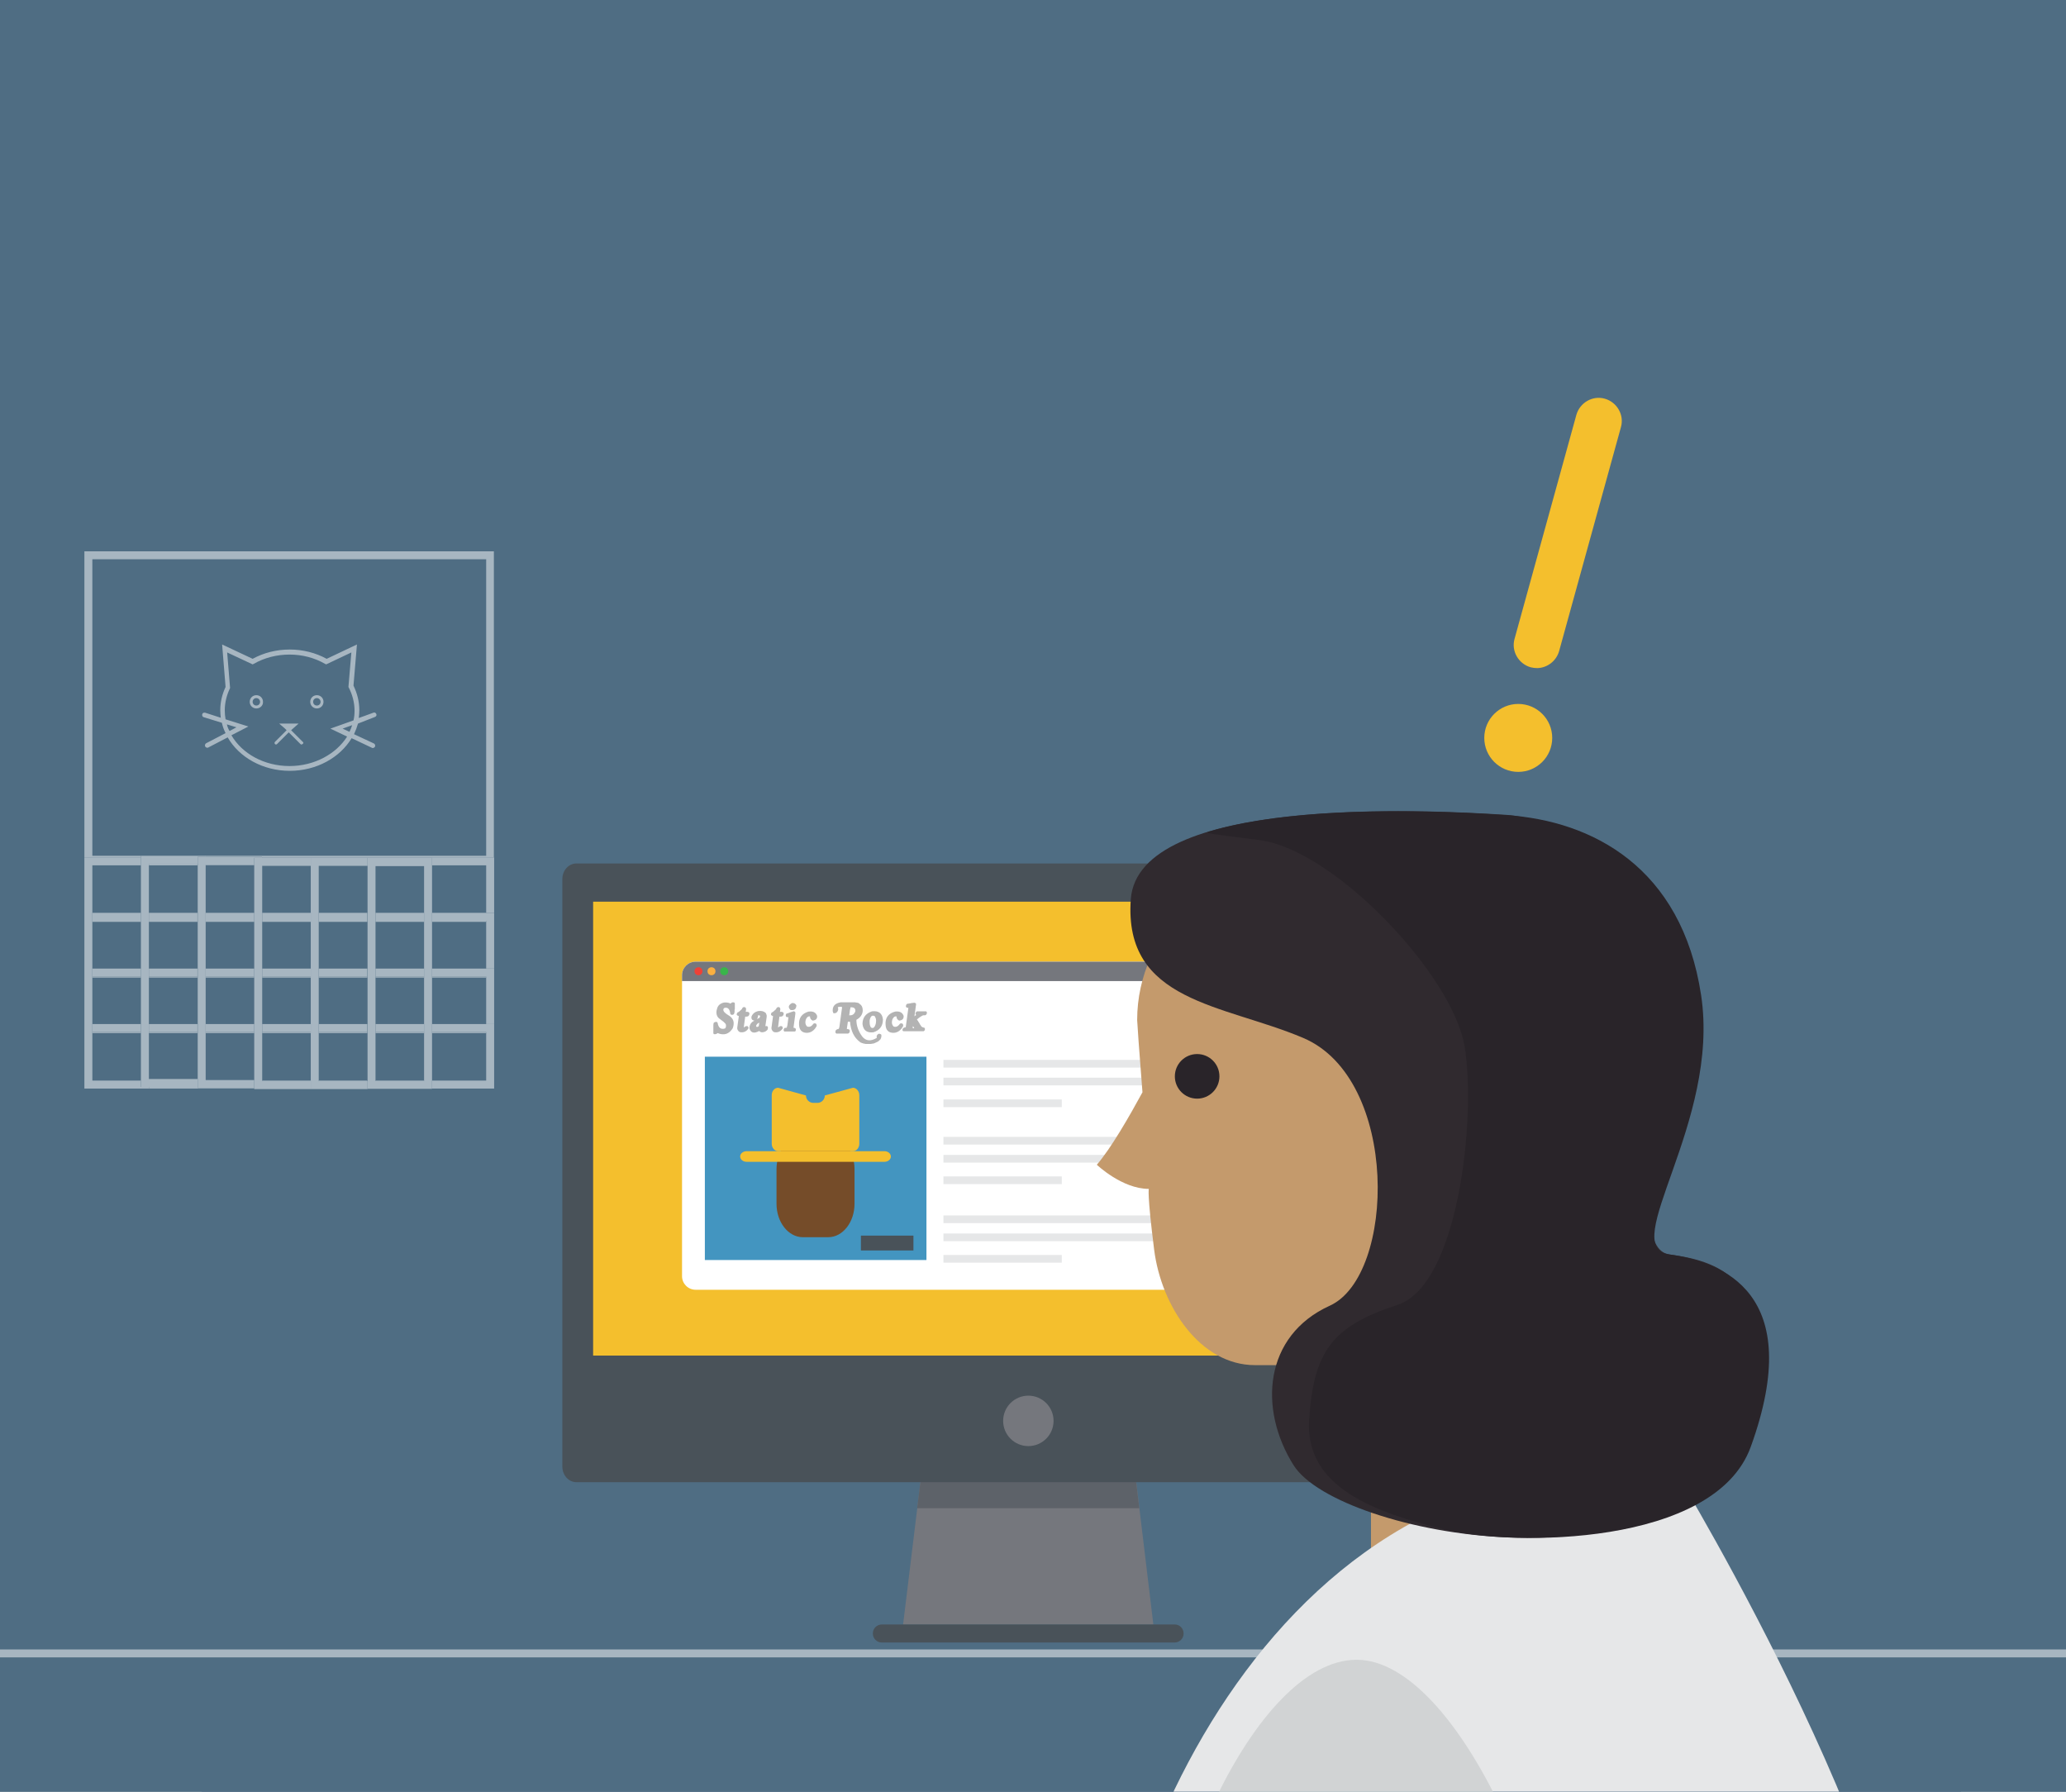 <?xml version="1.0" encoding="utf-8"?>
<!-- Generator: Adobe Illustrator 18.0.0, SVG Export Plug-In . SVG Version: 6.00 Build 0)  -->
<!DOCTYPE svg PUBLIC "-//W3C//DTD SVG 1.1//EN" "http://www.w3.org/Graphics/SVG/1.1/DTD/svg11.dtd">
<svg version="1.1" xmlns="http://www.w3.org/2000/svg" xmlns:xlink="http://www.w3.org/1999/xlink" x="0px" y="0px"
	 viewBox="0 0 778.5 675" enable-background="new 0 0 778.5 675" xml:space="preserve">
<g id="bg">
	<rect x="-6.6" y="-0.4" fill="#4F6D83" width="791.6" height="945.4"/>
	<rect x="-5.6" y="-0.4" fill="#4F6D83" width="791.6" height="945.4"/>
	
		<line opacity="0.5" fill="none" stroke="#FFFFFF" stroke-width="3" stroke-linecap="round" stroke-miterlimit="10" x1="-796.7" y1="622.9" x2="3298.7" y2="622.9"/>
</g>
<g id="Layer_1">
	<g>
		<g>
			<g>
				<g opacity="0.5">
					<rect x="77.5" y="368.3" fill="none" width="18.3" height="17.5"/>
					<rect x="162.8" y="326" fill="none" width="20.4" height="17.9"/>
					<rect x="77.5" y="347.4" fill="none" width="18.3" height="17.5"/>
					<rect x="162.8" y="368.3" fill="none" width="20.4" height="17.5"/>
					<rect x="34.8" y="389.2" fill="none" width="18.3" height="17.9"/>
					<rect x="77.5" y="389.2" fill="none" width="18.3" height="17.7"/>
					<rect x="77.5" y="326" fill="none" width="18.3" height="17.9"/>
					<rect x="120.1" y="389.2" fill="none" width="18.3" height="17.9"/>
					<rect x="98.8" y="389.2" fill="none" width="18.3" height="17.9"/>
					<rect x="162.8" y="389.2" fill="none" width="20.4" height="17.9"/>
					<rect x="34.8" y="368.3" fill="none" width="18.3" height="17.5"/>
					<rect x="56.1" y="389.2" fill="none" width="18.3" height="17.3"/>
					<rect x="56.1" y="326" fill="none" width="18.3" height="17.9"/>
					<rect x="56.1" y="347.4" fill="none" width="18.3" height="17.5"/>
					<rect x="56.1" y="368.3" fill="none" width="18.3" height="17.5"/>
					<rect x="120.1" y="368.3" fill="none" width="18.3" height="17.5"/>
					<rect x="162.8" y="347.4" fill="none" width="20.4" height="17.5"/>
					<rect x="98.8" y="347.4" fill="none" width="18.3" height="17.5"/>
					<rect x="98.8" y="368.3" fill="none" width="18.3" height="17.5"/>
					<rect x="141.5" y="347.4" fill="none" width="18.3" height="17.5"/>
					<rect x="98.8" y="326.2" fill="none" width="18.3" height="17.7"/>
					<rect x="34.8" y="210.7" fill="none" width="148.4" height="111.7"/>
					<rect x="120.1" y="347.4" fill="none" width="18.3" height="17.5"/>
					<rect x="34.8" y="326" fill="none" width="18.3" height="17.9"/>
					<rect x="141.5" y="389.2" fill="none" width="18.3" height="17.9"/>
					<rect x="141.5" y="368.3" fill="none" width="18.3" height="17.5"/>
					<rect x="120.1" y="326.2" fill="none" width="18.3" height="17.7"/>
					<rect x="34.8" y="347.4" fill="none" width="18.3" height="17.5"/>
					<rect x="141.5" y="326.2" fill="none" width="18.3" height="17.7"/>
					<path fill="#FFFFFF" d="M31.8,207.7V323h21.3v-0.6h24.3v0.4h21.3v0.2h87.4V207.7H31.8z M183.2,322.4H34.8V210.7h148.4V322.4z"
						/>
					<rect x="34.8" y="346.9" fill="#FFFFFF" width="18.3" height="0.4"/>
					<rect x="162.8" y="346.9" fill="#FFFFFF" width="20.4" height="0.4"/>
					<rect x="56.1" y="325.4" fill="#FFFFFF" width="18.3" height="0.6"/>
					<rect x="120.1" y="346.9" fill="#FFFFFF" width="18.3" height="0.4"/>
					<rect x="77.5" y="325.8" fill="#FFFFFF" width="18.3" height="0.2"/>
					<rect x="141.5" y="346.9" fill="#FFFFFF" width="18.3" height="0.4"/>
					<rect x="77.5" y="346.9" fill="#FFFFFF" width="18.3" height="0.4"/>
					<rect x="98.8" y="346.9" fill="#FFFFFF" width="18.3" height="0.4"/>
					<rect x="56.1" y="346.9" fill="#FFFFFF" width="18.3" height="0.4"/>
					<polygon fill="#FFFFFF" points="98.8,323.2 117.1,323.2 120.1,323.2 141.5,323.2 141.5,323.2 162.8,323.2 162.8,326 183.2,326 
						183.2,343.9 186.2,343.9 186.2,325.4 186.2,323 98.8,323 					"/>
					<rect x="77.5" y="343.9" fill="#FFFFFF" width="18.3" height="3"/>
					<rect x="77.5" y="367.9" fill="#FFFFFF" width="18.3" height="0.4"/>
					<rect x="34.8" y="367.9" fill="#FFFFFF" width="18.3" height="0.4"/>
					<polygon fill="#FFFFFF" points="162.8,343.9 162.8,346.9 183.2,346.9 183.2,347.4 183.2,364.9 186.2,364.9 186.2,347.4 
						186.2,343.9 183.2,343.9 					"/>
					<rect x="120.1" y="343.9" fill="#FFFFFF" width="18.3" height="3"/>
					<rect x="56.1" y="367.9" fill="#FFFFFF" width="18.3" height="0.4"/>
					<rect x="141.5" y="367.9" fill="#FFFFFF" width="18.3" height="0.4"/>
					<rect x="98.8" y="367.9" fill="#FFFFFF" width="18.3" height="0.4"/>
					<rect x="120.1" y="367.9" fill="#FFFFFF" width="18.3" height="0.4"/>
					<rect x="98.8" y="343.9" fill="#FFFFFF" width="18.3" height="3"/>
					<rect x="162.8" y="367.9" fill="#FFFFFF" width="20.4" height="0.4"/>
					<rect x="141.5" y="343.9" fill="#FFFFFF" width="18.3" height="3"/>
					<polygon fill="#FFFFFF" points="53.1,343.9 34.8,343.9 34.8,344.4 34.8,346.9 53.1,346.9 					"/>
					<rect x="56.1" y="343.9" fill="#FFFFFF" width="18.3" height="3"/>
					<rect x="56.1" y="388.8" fill="#FFFFFF" width="18.3" height="0.4"/>
					<rect x="77.5" y="388.8" fill="#FFFFFF" width="18.3" height="0.4"/>
					<rect x="34.8" y="388.8" fill="#FFFFFF" width="18.3" height="0.4"/>
					<rect x="141.5" y="388.8" fill="#FFFFFF" width="18.3" height="0.4"/>
					<rect x="120.1" y="364.9" fill="#FFFFFF" width="18.3" height="3"/>
					<rect x="162.8" y="388.8" fill="#FFFFFF" width="20.4" height="0.4"/>
					<rect x="98.8" y="364.9" fill="#FFFFFF" width="18.3" height="3"/>
					<rect x="120.1" y="388.8" fill="#FFFFFF" width="18.3" height="0.4"/>
					<rect x="98.8" y="388.8" fill="#FFFFFF" width="18.3" height="0.4"/>
					<rect x="77.5" y="364.9" fill="#FFFFFF" width="18.3" height="3"/>
					<polygon fill="#FFFFFF" points="162.8,364.9 162.8,367.9 183.2,367.9 183.2,368.3 183.2,385.8 186.2,385.8 186.2,368.3 
						186.2,364.9 183.2,364.9 					"/>
					<rect x="56.1" y="364.9" fill="#FFFFFF" width="18.3" height="3"/>
					<polygon fill="#FFFFFF" points="53.1,364.9 34.8,364.9 34.8,365.3 34.8,367.9 53.1,367.9 					"/>
					<rect x="141.5" y="364.9" fill="#FFFFFF" width="18.3" height="3"/>
					<polygon fill="#FFFFFF" points="74.5,409.9 74.5,409.5 56.1,409.5 56.1,410.1 95.8,410.1 95.8,409.9 					"/>
					<rect x="98.8" y="385.8" fill="#FFFFFF" width="18.3" height="3"/>
					<rect x="120.1" y="407.1" fill="#FFFFFF" width="18.3" height="0.2"/>
					<rect x="120.1" y="385.8" fill="#FFFFFF" width="18.3" height="3"/>
					<rect x="98.8" y="407.1" fill="#FFFFFF" width="18.3" height="0.2"/>
					<polygon fill="#FFFFFF" points="162.8,385.8 162.8,388.8 183.2,388.8 183.2,389.2 183.2,407.1 162.8,407.1 162.8,410.1 
						186.2,410.1 186.2,389.2 186.2,385.8 183.2,385.8 					"/>
					<rect x="141.5" y="407.1" fill="#FFFFFF" width="18.3" height="0.2"/>
					<rect x="77.5" y="385.8" fill="#FFFFFF" width="18.3" height="3"/>
					<rect x="56.1" y="385.8" fill="#FFFFFF" width="18.3" height="3"/>
					<rect x="141.5" y="385.8" fill="#FFFFFF" width="18.3" height="3"/>
					<polygon fill="#FFFFFF" points="53.1,385.8 34.8,385.8 34.8,386.2 34.8,388.8 53.1,388.8 					"/>
					<polygon fill="#FFFFFF" points="53.1,409.5 53.1,407.1 34.8,407.1 34.8,389.2 34.8,388.8 34.8,386.2 34.8,385.8 34.8,368.3 
						34.8,367.9 34.8,365.3 34.8,364.9 34.8,347.4 34.8,346.9 34.8,344.4 34.8,343.9 34.8,326 53.1,326 53.1,323 31.8,323 
						31.8,325.4 31.8,343.9 31.8,347.4 31.8,364.9 31.8,368.3 31.8,385.8 31.8,389.2 31.8,410.1 56.1,410.1 56.1,409.5 					"/>
					<polygon fill="#FFFFFF" points="53.1,326 53.1,343.9 53.1,346.9 53.1,347.4 53.1,364.9 53.1,367.9 53.1,368.3 53.1,385.8 
						53.1,388.8 53.1,389.2 53.1,407.1 53.1,409.5 56.1,409.5 74.5,409.5 74.5,406.5 56.1,406.5 56.1,389.2 56.1,388.8 56.1,385.8 
						56.1,368.3 56.1,367.9 56.1,364.9 56.1,347.4 56.1,346.9 56.1,343.9 56.1,326 56.1,325.4 74.5,325.4 74.5,322.8 77.5,322.8 
						77.5,322.4 53.1,322.4 53.1,323 					"/>
					<polygon fill="#FFFFFF" points="74.5,325.4 74.5,326 74.5,343.9 74.5,346.9 74.5,347.4 74.5,364.9 74.5,367.9 74.5,368.3 
						74.5,385.8 74.5,388.8 74.5,389.2 74.5,406.5 74.5,409.5 74.5,409.9 95.8,409.9 95.8,406.9 77.5,406.9 77.5,389.2 77.5,388.8 
						77.5,385.8 77.5,368.3 77.5,367.9 77.5,364.9 77.5,347.4 77.5,346.9 77.5,343.9 77.5,326 77.5,325.8 95.8,325.8 95.8,323.2 
						98.8,323.2 98.8,323 98.8,322.8 77.5,322.8 74.5,322.8 					"/>
					<polygon fill="#FFFFFF" points="117.1,407.3 98.8,407.3 98.8,407.1 98.8,389.2 98.8,388.8 98.8,385.8 98.8,368.3 98.8,367.9 
						98.8,364.9 98.8,347.4 98.8,346.9 98.8,343.9 98.8,326.2 117.1,326.2 117.1,323.2 98.8,323.2 95.8,323.2 95.8,325.8 95.8,326 
						95.8,343.9 95.8,346.9 95.8,347.4 95.8,364.9 95.8,367.9 95.8,368.3 95.8,385.8 95.8,388.8 95.8,389.2 95.8,406.9 95.8,409.9 
						95.8,410.1 95.8,410.3 117.1,410.3 					"/>
					<polygon fill="#FFFFFF" points="138.5,407.3 120.1,407.3 120.1,407.1 120.1,389.2 120.1,388.8 120.1,385.8 120.1,368.3 
						120.1,367.9 120.1,364.9 120.1,347.4 120.1,346.9 120.1,343.9 120.1,326.2 138.5,326.2 138.5,323.2 141.5,323.2 141.5,323.2 
						120.1,323.2 117.1,323.2 117.1,326.2 117.1,343.9 117.1,346.9 117.1,347.4 117.1,364.9 117.1,367.9 117.1,368.3 117.1,385.8 
						117.1,388.8 117.1,389.2 117.1,407.1 117.1,407.3 117.1,410.3 120.1,410.3 138.5,410.3 					"/>
					<path fill="#FFFFFF" d="M162.8,389.2v-0.4v-3v-17.5v-0.4v-3v-17.5v-0.4v-3V326v-2.8h-21.3h-3v3v17.7v3v0.4v17.5v3v0.4v17.5v3
						v0.4v17.9v0.2v3l0,0h24.3v-0.2v-3V389.2z M141.5,389.2v-0.4v-3v-17.5v-0.4v-3v-17.5v-0.4v-3v-17.7h18.3v17.7v3v0.4v17.5v3v0.4
						v17.5v3v0.4v17.9v0.2h-18.3v-0.2V389.2z"/>
				</g>
				<g opacity="0.5">
					<path fill="#FFFFFF" d="M96.6,266.9c-1.4,0-2.5-1.1-2.5-2.5c0-1.4,1.1-2.5,2.5-2.5c1.4,0,2.5,1.1,2.5,2.5
						C99.2,265.8,98,266.9,96.6,266.9z M96.6,263c-0.8,0-1.4,0.6-1.4,1.4c0,0.8,0.6,1.4,1.4,1.4s1.4-0.6,1.4-1.4
						C98,263.7,97.4,263,96.6,263z"/>
				</g>
				<g opacity="0.5">
					<path fill="#FFFFFF" d="M119.4,266.9c-1.4,0-2.5-1.1-2.5-2.5c0-1.4,1.1-2.5,2.5-2.5c1.4,0,2.5,1.1,2.5,2.5
						C121.9,265.8,120.8,266.9,119.4,266.9z M119.4,263c-0.8,0-1.4,0.6-1.4,1.4c0,0.8,0.6,1.4,1.4,1.4s1.4-0.6,1.4-1.4
						C120.8,263.7,120.2,263,119.4,263z"/>
				</g>
				<path opacity="0.5" fill="#FFFFFF" d="M141.3,270.1c0.5-0.2,0.7-0.7,0.5-1.1c-0.2-0.5-0.7-0.7-1.1-0.5l-5.5,2c0.1-1,0.2-2,0.2-3
					c0-3.2-0.8-6.3-2.2-9.2l1.3-15.5l-11.4,5.4c-4.2-2.3-9-3.5-13.9-3.5c-5,0-9.8,1.2-14,3.5l-11.5-5.4l1.3,16c-1.3,2.8-2,5.7-2,8.8
					c0,1,0.1,1.9,0.2,2.8l-5.9-1.9c-0.5-0.1-1,0.1-1.1,0.6c-0.1,0.5,0.1,1,0.6,1.1l6.8,2.1c0.3,1.4,0.8,2.7,1.4,3.9l-7.3,3.8
					c-0.4,0.2-0.6,0.8-0.4,1.2c0.2,0.3,0.5,0.5,0.8,0.5c0.1,0,0.3,0,0.4-0.1l7.3-3.8c4.3,7.5,13.2,12.6,23.4,12.6
					c10.1,0,18.9-5,23.3-12.3l7.6,3.6c0.1,0.1,0.2,0.1,0.4,0.1c0.3,0,0.6-0.2,0.8-0.5c0.2-0.4,0-1-0.4-1.2l-7.5-3.5
					c0.6-1.3,1.1-2.6,1.5-4L141.3,270.1z M85.5,272.9l3.6,1.1l-2.6,1.4C86,274.6,85.7,273.8,85.5,272.9z M109.1,288.6
					c-9.6,0-17.9-4.7-21.9-11.6l6.4-3.3l-8.6-2.7c-0.2-1.1-0.3-2.3-0.3-3.4c0-2.9,0.7-5.6,1.9-8.2l0.1-0.2l-1.1-13.4l9.6,4.5
					l0.4-0.2c4-2.3,8.7-3.5,13.5-3.5c4.8,0,9.4,1.2,13.4,3.5l0.4,0.2l9.5-4.5l-1.1,13l0.1,0.2c1.4,2.7,2.2,5.7,2.2,8.7
					c0,1.3-0.1,2.5-0.4,3.7l-8.7,3.1l6.3,3C126.7,284,118.5,288.6,109.1,288.6z M131.7,275.7l-2.6-1.2l3.6-1.3
					C132.4,274.1,132.1,274.9,131.7,275.7z"/>
				<path opacity="0.5" fill="#FFFFFF" d="M114.1,279.5l-4.4-4.4l2.8-2.5l-7.3,0l2.2,1.9l0.6,0.6l-4.4,4.4c-0.2,0.2-0.2,0.6,0,0.8
					c0.1,0.1,0.3,0.2,0.4,0.2c0.1,0,0.3-0.1,0.4-0.2l4.4-4.4l4.4,4.4c0.1,0.1,0.3,0.2,0.4,0.2c0.1,0,0.3-0.1,0.4-0.2
					C114.4,280.1,114.4,279.7,114.1,279.5z"/>
			</g>
		</g>
	</g>
	<path fill="#4F6D83" d="M744.4,880.7c0,6.3-4.8,11.4-10.7,11.4H81.3c-5.9,0-10.7-5.1-10.7-11.4V684.8c0-6.3,4.8-11.4,10.7-11.4
		h652.3c5.9,0,10.7,5.1,10.7,11.4V880.7z"/>
	<g>
		<path fill="#F4BF2D" d="M579.3,251.7c-0.8,0-1.7-0.1-2.5-0.3c-4.6-1.3-7.4-6.1-6.1-10.7l23.3-84.4c1.3-4.6,6.1-7.4,10.7-6.1
			c4.6,1.3,7.4,6.1,6.1,10.7l-23.3,84.4C586.4,249.1,583,251.6,579.3,251.7z"/>
	</g>
	<circle fill="#F4BF2D" cx="572.1" cy="278" r="12.8"/>
	<g>
		<rect x="220.2" y="333.1" fill="#F4BF2D" width="334.5" height="187.9"/>
		<polygon fill="#75777D" points="434.6,612 340.3,612 347.9,549.6 427.1,549.6 		"/>
		<polygon fill="#5D6269" points="429.3,568.2 427.1,549.6 347.9,549.6 345.6,568.2 		"/>
		<path fill="#495259" d="M557.7,325.3H217.2c-2.9,0-5.3,2.6-5.3,5.9v221.3c0,3.3,2.4,5.9,5.3,5.9h340.5c2.9,0,5.3-2.6,5.3-5.9
			V331.3C563,328,560.6,325.3,557.7,325.3z M550.4,510.7H223.5v-171h326.9V510.7z"/>
		<path fill="#495259" d="M446,615.4c0,1.9-1.5,3.4-3.4,3.4H332.3c-1.9,0-3.4-1.5-3.4-3.4l0,0c0-1.9,1.5-3.4,3.4-3.4h110.4
			C444.5,612,446,613.5,446,615.4L446,615.4z"/>
		<circle fill="#75777D" cx="387.5" cy="535.3" r="9.5"/>
		<path fill="#FFFFFF" d="M519.3,480.8c0,2.8-2.3,5.1-5.1,5.1H262.1c-2.8,0-5.1-2.3-5.1-5.1V367.4c0-2.8,2.3-5.1,5.1-5.1h252.2
			c2.8,0,5.1,2.3,5.1,5.1V480.8z"/>
		<path fill="#75777D" d="M514.3,362.3H262.1c-2.8,0-5.1,2.3-5.1,5.1v2.2h262.3v-2.2C519.3,364.6,517,362.3,514.3,362.3z"/>
		<circle fill="#EF4136" cx="263.2" cy="365.9" r="1.5"/>
		<circle fill="#FBB040" cx="268.1" cy="365.9" r="1.5"/>
		<circle fill="#39B54A" cx="272.9" cy="365.9" r="1.5"/>
		<rect x="355.5" y="399.3" fill="#E6E7E8" width="109.5" height="2.9"/>
		<rect x="355.5" y="406" fill="#E6E7E8" width="109.5" height="2.9"/>
		<rect x="355.5" y="414.2" fill="#E6E7E8" width="44.6" height="2.9"/>
		<rect x="355.5" y="428.3" fill="#E6E7E8" width="109.5" height="2.9"/>
		<rect x="355.5" y="435.1" fill="#E6E7E8" width="109.5" height="2.9"/>
		<rect x="355.5" y="443.2" fill="#E6E7E8" width="44.6" height="2.9"/>
		<rect x="355.5" y="457.9" fill="#E6E7E8" width="109.5" height="2.9"/>
		<rect x="355.5" y="464.7" fill="#E6E7E8" width="109.5" height="2.9"/>
		<rect x="355.5" y="472.8" fill="#E6E7E8" width="44.6" height="2.9"/>
		<rect x="265.6" y="398.1" fill="#4395C0" width="83.5" height="76.6"/>
		<g>
			<path fill="#754C29" d="M322,453.5c0,6.9-4.4,12.6-9.9,12.6h-9.6c-5.4,0-9.9-5.6-9.9-12.6v-13c0-6.9,4.4-12.6,9.9-12.6h9.6
				c5.4,0,9.9,5.6,9.9,12.6V453.5z"/>
			<path fill="#F4BF2D" d="M335.7,435.7c0,1.1-1.1,2-2.4,2h-52c-1.3,0-2.4-0.9-2.4-2l0,0c0-1.1,1.1-2,2.4-2h52
				C334.6,433.7,335.7,434.6,335.7,435.7L335.7,435.7z"/>
			<path fill="#F4BF2D" d="M293.2,409.8c-1.3,0-2.4,1.2-2.4,2.8v18.3c0,1.5,1.1,2.8,2.4,2.8h28.2c1.3,0,2.4-1.2,2.4-2.8v-18.3
				c0-1.5-1.1-2.8-2.4-2.8l-10.6,2.9c0,1.5-1.2,2.8-2.8,2.8h-1.5c-1.5,0-2.8-1.2-2.8-2.8"/>
		</g>
		<rect x="324.4" y="465.5" fill="#495259" width="19.8" height="5.6"/>
		<g>
			<path fill="#B3B3B3" d="M272.8,377.7c0.9-0.1,1.7,0,2.5,0.4c0.4-0.5,0.8-0.6,1.4-0.4c0,0,0.1,0.1,0.1,0.1c0,0,0.1,0.1,0.1,0.2
				c0,0.2,0,0.4,0,0.7v0.2l0,0.2l0,0.2l0,0.1l0,0.5c0,0.2,0,0.3-0.1,0.5c0,0.1,0,0.2,0,0.3c0,0.1,0,0.2,0,0.3l0,0.2
				c0,0.1,0,0.2-0.1,0.4c0,0.1-0.1,0.2-0.1,0.4c-0.3,0.3-0.6,0.4-1,0.3c-0.1,0-0.1-0.1-0.2-0.1c-0.1,0-0.1-0.1-0.2-0.2
				c-0.2-2-1.1-2.7-2.4-2.2c-0.6,0.8-0.1,1.6,1.7,2.7c1.9,1.1,2.4,2.7,1.6,4.9c-1.4,2.2-3.3,2.8-5.7,1.8c-0.4,0.4-0.9,0.5-1.4,0.4
				l-0.2-0.3c0-0.2,0-0.4,0-0.7v-0.3v-0.3c0-0.2,0-0.4,0-0.5l0-0.6l0-0.1c0-0.1,0-0.1,0-0.2c0-0.1,0-0.2,0-0.3v-0.2l0.1-0.7
				c0.3-0.3,0.7-0.5,1.2-0.4c0.1,0.1,0.2,0.2,0.3,0.3c0.3,1.9,1.2,2.6,2.7,2.2c0.1-0.1,0.2-0.1,0.2-0.2c0.1-0.1,0.2-0.2,0.2-0.3
				c0.1-0.4,0.1-0.7,0-1.1c-0.1-0.1-0.1-0.2-0.2-0.3c-0.1-0.1-0.2-0.2-0.3-0.3l-0.2-0.2l-0.1-0.1l-1.3-1c0,0-0.1-0.1-0.1-0.1
				c-0.1,0-0.1-0.1-0.2-0.1l-0.1-0.1c-0.1-0.1-0.3-0.2-0.4-0.4l-0.3-0.4c-0.4-0.8-0.5-1.8-0.1-2.9
				C270.5,378.8,271.4,378,272.8,377.7z"/>
			<path fill="#B3B3B3" d="M279.8,379.7c0.1-0.1,0.2-0.2,0.4-0.3h0.1c0.8,0,1,0.5,0.7,1.8c0.8-0.1,1.3,0.1,1.4,0.5
				c0,1-0.5,1.4-1.6,1.3l-0.5,3.8v0.2h0.2c0.3-0.4,0.7-0.5,1.2-0.4c0.3,0.2,0.4,0.5,0.3,0.9c-0.7,1-1.6,1.5-2.8,1.4
				c-0.6,0-1-0.4-1.3-1c0-0.1,0-0.2-0.1-0.4l0-0.3l0.6-4.4c-0.3-0.1-0.6-0.2-0.8-0.5l0.1-0.6c0.1-0.2,0.3-0.3,0.5-0.4l0.2-0.1
				l0.9-0.8l0.1-0.1l0.1-0.1l0.1-0.1l0-0.1C279.6,379.9,279.7,379.8,279.8,379.7z"/>
			<path fill="#B3B3B3" d="M285.7,380.9c1.2-0.2,2.2,0.1,2.9,0.8c0.1,0.2,0.2,0.5,0.3,0.8l0,0.2c0,0.2,0,0.3,0,0.4l-0.5,3.5
				c0.9-0.2,1.1,0.2,0.9,1.2c-0.5,0.7-1.1,1-2,1.1c-0.5,0-0.9-0.1-1.2-0.5c-2,1.1-3.2,0.7-3.7-1c0-1.3,0.6-2.3,1.9-2.9
				c-0.9-0.1-1.3-0.6-1.1-1.6C283.7,381.8,284.5,381.2,285.7,380.9z M286.1,385.3c-0.6,0.2-1,0.6-1.2,1.2c0.1,0.5,0.5,0.5,1,0.1
				l0.2-1.2L286.1,385.3z M286,382.5c0,0-0.1,0-0.2,0c-0.1,0-0.1,0-0.2,0.1c0.1,0.4-0.1,0.9-0.4,1.3c0.1,0,0.1,0,0.2-0.1
				c0.1,0,0.1-0.1,0.2-0.1l0.6-0.2l0.1-0.4C286.6,382.8,286.4,382.6,286,382.5z"/>
			<path fill="#B3B3B3" d="M292.7,379.7c0.1-0.1,0.2-0.2,0.4-0.3h0.1c0.8,0,1,0.5,0.7,1.8c0.8-0.1,1.3,0.1,1.4,0.5
				c0,1-0.5,1.4-1.6,1.3l-0.5,3.8v0.2h0.2c0.3-0.4,0.7-0.5,1.2-0.4c0.3,0.2,0.4,0.5,0.3,0.9c-0.7,1-1.6,1.5-2.8,1.4
				c-0.6,0-1-0.4-1.3-1c0-0.1,0-0.2-0.1-0.4l0-0.3l0.6-4.4c-0.3-0.1-0.6-0.2-0.8-0.5l0.1-0.6c0.1-0.2,0.3-0.3,0.5-0.4l0.2-0.1
				l0.9-0.8l0.1-0.1l0.1-0.1l0.1-0.1l0-0.1C292.5,379.9,292.6,379.8,292.7,379.7z"/>
			<path fill="#B3B3B3" d="M296.3,381.9l2.7-0.9c0.3,0,0.5,0.1,0.7,0.4c0,0.2,0,0.4,0,0.6c0,0.2-0.1,0.5-0.1,0.7l-0.6,4.5
				c0.4,0,0.7,0.2,0.9,0.4c0,0.1,0,0.2,0,0.3c0,0.1,0,0.3-0.1,0.4l0,0.1c0,0-0.1,0.1-0.1,0.1c0,0-0.1,0.1-0.2,0.1h-4
				c-0.3-0.4-0.3-0.8,0.1-1.3c0.2-0.1,0.5-0.1,0.8-0.1l0.1-0.1c0-0.2,0.1-0.5,0.2-0.8l0.4-3.1c-0.8,0.1-1.1-0.2-1-0.9
				c0-0.1,0.1-0.1,0.1-0.2C296.2,382.1,296.2,382,296.3,381.9z M297.9,380.5c-1-0.9-0.9-1.8,0.5-2.6c0.8-0.1,1.4,0.2,1.7,0.9
				C300,380.2,299.3,380.7,297.9,380.5z"/>
			<path fill="#B3B3B3" d="M304.7,381.1c1.7-0.2,2.7,0.3,3.2,1.6c0.1,1.1-0.5,1.7-1.7,1.8c-0.6-0.3-1-0.8-1-1.6
				c-0.2,0-0.5,0-0.7,0.1c-0.6,0.4-0.9,1-1,1.8c-0.1,0.7,0.1,1.4,0.6,1.9c0.9,0.4,1.7,0,2.5-1.1c0.2-0.1,0.5-0.1,0.8,0
				c0.3,0.2,0.4,0.6,0.3,1c-0.9,1.7-2.3,2.6-3.9,2.5c-1.7-0.1-2.6-1.1-2.7-3C300.9,383.5,302.2,381.8,304.7,381.1z"/>
			<path fill="#B3B3B3" d="M313.8,381.1c-0.2-1.9,0.7-3.1,3-3.5h5.1c0.2,0,0.5,0,0.7,0.1l0.2,0h0.1c0.1,0,0.2,0.1,0.3,0.1
				c0.2,0,0.3,0.1,0.5,0.2c0,0,0.1,0,0.1,0.1c0,0,0.1,0.1,0.1,0.1l0.5,0.4c0.5,0.5,0.7,1.3,0.7,2.2c-0.1,1.4-0.9,2.6-2.4,3.4
				c0,2.3,0.8,4.4,2.2,6.3c1.4,1.7,3.2,1.9,5.5,0.5c-0.2-0.6,0-1.1,0.6-1.5c0.4-0.1,0.8,0,1.1,0.3c0.1,0.5,0,1.1-0.3,1.7
				c-0.2,0.2-0.4,0.4-0.6,0.6c-0.2,0.2-0.5,0.4-0.8,0.5l-1.1,0.5l-1.2,0.2h-1.9c-0.1,0-0.2,0-0.3-0.1c-0.1,0-0.2,0-0.3,0
				c-0.2-0.1-0.4-0.1-0.6-0.2c-0.1,0-0.2,0-0.3-0.1c-0.1,0-0.1-0.1-0.3-0.1l-0.3-0.2c-2.3-1.7-3.5-4.2-3.8-7.7l-0.8,0l-0.4,2.7
				l0.2,0.1c0.4,0,0.7,0.1,0.9,0.4c0,0.1,0,0.3,0,0.4c0,0.1,0,0.3-0.1,0.5c-0.1,0.1-0.3,0.2-0.5,0.4l-4.4,0
				c-0.1-0.1-0.2-0.1-0.3-0.2c-0.3-0.9,0.1-1.4,1.2-1.6c0-0.1,0-0.2,0.1-0.3c0-0.1,0-0.2,0.1-0.4l1-7.3l0-0.2c-0.4-0.2-1-0.1-1.5,0
				l-0.1,0.1c0.3,0.6,0.2,1.3-0.4,1.9c-0.5,0.4-0.9,0.4-1.4,0.2C314,381.4,313.9,381.2,313.8,381.1z M322.3,381
				c0.1-1.1-0.5-1.6-1.8-1.5c0,0.1-0.1,0.2-0.1,0.4c0,0.1,0,0.3-0.1,0.4l-0.3,2.2C321.2,382.6,321.9,382.1,322.3,381z"/>
			<path fill="#B3B3B3" d="M328.6,381c2.5-0.3,3.9,0.8,4.1,3.1c0,2.5-1.3,4.1-3.6,4.8c-2.4,0.3-3.8-0.7-4.1-3.1
				C325,383.4,326.2,381.8,328.6,381z M329.2,382.7c-0.1,0-0.2,0-0.3-0.1c-0.2,0.1-0.4,0.2-0.6,0.3c-0.5,0.7-0.7,1.5-0.6,2.3
				c0,0.7,0.1,1.3,0.5,1.9c0.2,0.1,0.4,0.2,0.7,0.2c0.2-0.1,0.3-0.2,0.5-0.3c0.4-0.6,0.7-1.3,0.7-2.1c0.1-0.8-0.1-1.5-0.6-2.2
				C329.4,382.8,329.3,382.8,329.2,382.7z"/>
			<path fill="#B3B3B3" d="M337.3,381.1c1.7-0.2,2.7,0.3,3.2,1.6c0.1,1.1-0.5,1.7-1.7,1.8c-0.6-0.3-1-0.8-1-1.6
				c-0.2,0-0.5,0-0.7,0.1c-0.6,0.4-0.9,1-1,1.8c-0.1,0.7,0.1,1.4,0.6,1.9c0.9,0.4,1.7,0,2.5-1.1c0.2-0.1,0.5-0.1,0.8,0
				c0.3,0.2,0.4,0.6,0.3,1c-0.9,1.7-2.3,2.6-3.9,2.5c-1.7-0.1-2.6-1.1-2.7-3C333.5,383.5,334.7,381.8,337.3,381.1z"/>
			<path fill="#B3B3B3" d="M344.1,377.8l0.1,0c0.4-0.1,0.6,0,0.9,0.2l0.1,0.3l-0.6,4.4v0.2c0.1-0.2,0.3-0.3,0.5-0.4l0.1-0.1
				c-0.4-0.5-0.3-0.9,0.3-1.4l3.2,0l0.2,0l0.1,0c0.1,0.1,0.2,0.3,0.3,0.5c0,0.3-0.2,0.6-0.4,0.9c-0.2,0.1-0.4,0.1-0.7,0.1l-0.3,0
				c-0.1,0-0.1,0.1-0.3,0.1c-0.1,0.1-0.3,0.2-0.5,0.3l-0.2,0.1l-0.1,0.1l-0.3,0.2c-0.1,0.1-0.1,0.1-0.3,0.2
				c-0.1,0.1-0.1,0.1-0.2,0.2c-0.1,0.1-0.2,0.1-0.3,0.2l-0.2,0.2c0.1,0.1,0.2,0.2,0.3,0.4l0.1,0.1l0.2,0.4c0,0,0.1,0.1,0.1,0.1
				c0,0.1,0.1,0.1,0.1,0.2l0.1,0.1l0.2,0.4c0.1,0.1,0.1,0.2,0.1,0.2c0,0,0.1,0.1,0.1,0.1l0.2,0.3l0.1,0.2l0.2,0.2
				c0.2,0.2,0.6,0.3,1,0.4c0.1,0.1,0.2,0.1,0.2,0.2c0.1,0.5,0,0.8-0.4,1.1h-7.6c-0.2,0-0.3-0.1-0.4-0.2c-0.1-0.8,0.3-1.2,1.2-1.3
				l1-7.3c-0.9,0-1.1-0.4-0.8-1.2c0.1-0.1,0.2-0.2,0.3-0.3l0.5-0.1l0.2,0l0.4-0.1l0.2,0l0.4-0.1c0.1,0,0.2,0,0.2-0.1
				C343.9,377.9,344,377.9,344.1,377.8z M344.2,386.8l-0.2-0.2l-0.1,0.7c0.2,0.1,0.4,0.1,0.6,0L344.2,386.8z"/>
		</g>
	</g>
	<g>
		<g>
			<g>
				<polygon fill="#C49A6C" points="516.6,491.4 516.6,596 586.9,596 586.9,484.5 				"/>
				<path fill="#E6E7E8" d="M631.8,555.1c0,0,95.8,157.4,90.3,236.8c-5.5,79.3-308.9,87.7-308.9,0.2
					C413.2,704.5,481.1,537.9,631.8,555.1z"/>
				<path fill="#C49A6C" d="M557.3,384.3c0-33.3-28.9-60.4-64.4-60.4s-64.4,27-64.4,60.4c0,0.6,0.8,12.3,2,27.2
					c-4.9,9-11.9,21.2-17.2,27.3c0,0,9.5,9.1,19.6,9.1c0,0-0.7,1.5,2,22.9c2.7,21.4,17.4,43.5,38,43.5h39.4
					c20.6,0,37.4-15.9,37.4-35.5l7.8-85.3c0-1.4-0.1-2.7-0.2-4C557.2,387.7,557.3,386,557.3,384.3z"/>
				<circle fill="#292429" cx="451.1" cy="405.5" r="5.5"/>
				<path fill="#302A2F" d="M426.1,338.8c-2.8,38.8,34.9,39.5,64.9,52.2c36.5,15.4,34.9,89.6,10.1,100.9c-24.9,11.3-27,39-13.6,60.2
					c17.1,26.7,143.7,49.3,165.6-11c21.2-58.2-4.3-65.8-24-68.5c-19.7-2.7,7-82.9,7.2-100.9c0.2-18-36.3-62.5-68.5-64.7
					C535.5,304.9,428.9,300,426.1,338.8z"/>
				<path fill="#292429" d="M629,472.6c-19.7-2.7,19.3-49.6,12-97.7c-7.3-48.2-41.1-65.7-73.3-67.8c-21.8-1.5-77.8-4.2-112.5,6.3
					c-1,0.6,0.9,0.7,19.4,3.1c28.4,3.7,72.9,51,77.3,77.8c4.4,26.8-2.3,89.8-25.3,97.3c-24.6,8-31.6,17.5-33.3,43.2
					c-1.7,25.7,25,35,50.9,41.4c26,6.4,101.9,6.4,115.5-31.1C680.8,486.9,648.7,475.3,629,472.6z"/>
			</g>
		</g>
		<path fill="#D1D3D4" d="M591.4,785.7c0,64.2-41.7,72.1-80.2,72.1c-38.6,0-77.4-15.4-77.4-79.6s38.9-152.9,77.4-152.9
			C549.7,625.3,591.4,721.5,591.4,785.7z"/>
	</g>
	<circle fill="#292429" cx="451.1" cy="405.5" r="8.4"/>
</g>
<g id="Layer_3">
</g>
</svg>
